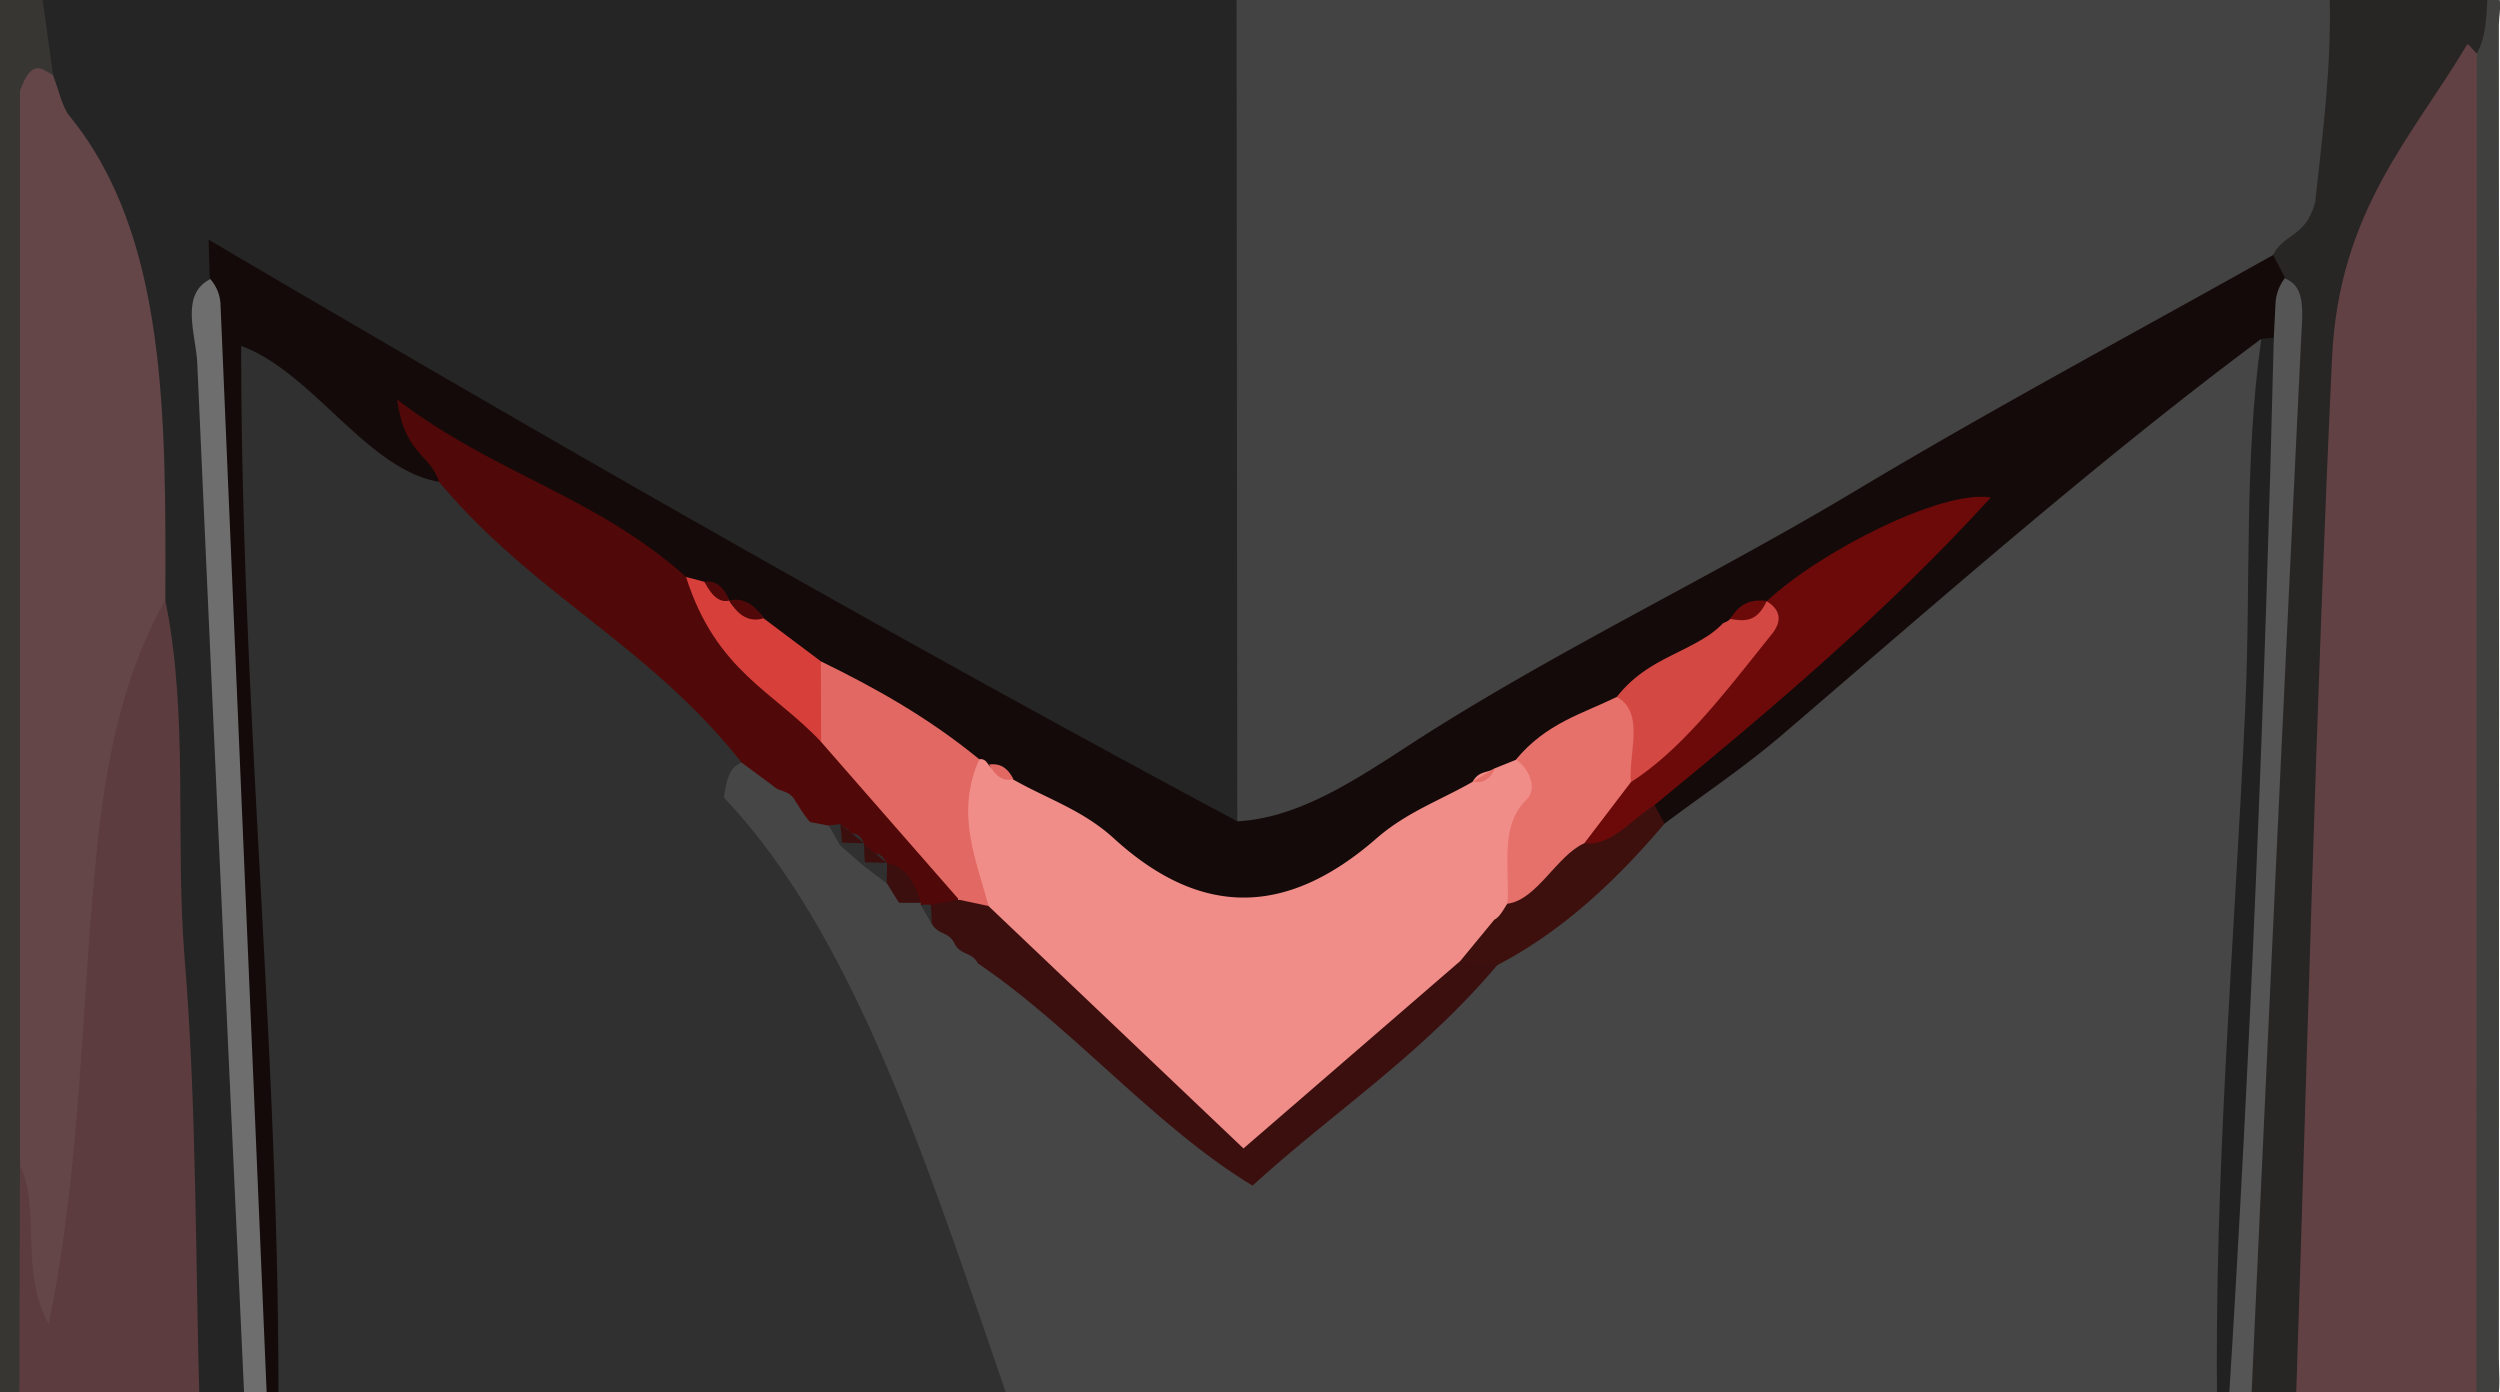 <svg id="Layer_1" data-name="Layer 1" xmlns="http://www.w3.org/2000/svg" viewBox="0 0 518.23 288.56"><defs><style>.cls-1{fill:#464646;}.cls-2{fill:#252525;}.cls-3{fill:#434343;}.cls-4{fill:#303030;}.cls-5{fill:#614144;}.cls-6{fill:#140a09;}.cls-7{fill:#5c3c3e;}.cls-8{fill:#282525;}.cls-9{fill:#383633;}.cls-10{fill:#40413f;}.cls-11{fill:#6e6e6f;}.cls-12{fill:#555;}.cls-13{fill:#202120;}.cls-14{fill:#500808;}.cls-15{fill:#3c0f0f;}.cls-16{fill:#3d100e;}.cls-17{fill:#644649;}.cls-18{fill:#f18d88;}.cls-19{fill:#6c0a0a;}.cls-20{fill:#e26863;}.cls-21{fill:#e6706a;}.cls-22{fill:#d44844;}.cls-23{fill:#d73f3b;}</style></defs><title>Artboard 1</title><path class="cls-1" d="M459.59,291.85h-250c-13.39-11.32-19.36-35.59-26.93-55.24-8.29-21.5-17.38-39.63-28.84-55.15-5.47-7.4-12-16.89-1.83-28.61,2.79-1.22,5.48-.31,8.12,1.39a18.51,18.51,0,0,1,4,3.58c.81.69,1.63,1.43,2.46,2.06a22.12,22.12,0,0,1,3.65,2.79,45.19,45.19,0,0,1,3.5,3.21c1.09,1.26,2,3,3,4.35a28.23,28.23,0,0,0,3.32,3.33,30.59,30.59,0,0,0,3.39,2.94,13.21,13.21,0,0,1,2.34,1.53c.74.64,1.47,1.32,2.21,2a20,20,0,0,0,2.35,1.29,7.15,7.15,0,0,1,2.26,1.65,20.39,20.39,0,0,1,2,2.51c.33.39.64.83,1,1.23a13,13,0,0,0,3.17,3,19.84,19.84,0,0,1,2.35,1.85,17.46,17.46,0,0,0,5.42,2.58c17.38,13.3,33.41,31.85,52.12,42.91,17.45-11.11,34.22-26.35,50.75-42.55,12.65-6.57,23.59-19.57,35.24-29.91,23.23-15.43,44.9-37.1,67.1-56.32,15.17-13.13,30.08-27.4,45.72-38.83,5-3.65,10.45-7.63,14.09,4.52-1.67,67.81-5.2,135.35-8.46,202.93C462.75,282.65,462,287.75,459.59,291.85Z"/><path class="cls-2" d="M8.68-1.15H256.33c2.25,3.93,4.6,7.91,4.66,14,.52,50.78,2.52,101.61-1.14,152.24-4.45,15.77-11.8,10.61-18.2,6.79-20.17-12-40-26.07-60.53-35.9-35.49-17-69.53-42.21-105.18-58.2a55.79,55.79,0,0,1-14.21-8.86c-4.61-4-9.95-9.39-15-.4-4.67,31.26,1,61.88,1.91,92.66,1.17,37.92,2.58,75.92,5.4,113.65.48,6.44-.61,12.38-3.34,17H41.39c-8.69-18.79-5.88-42.1-7.35-63.48-2.27-32.87-2.14-66.14-3.52-99.15-2.26-16.68-2-33.93-3.13-50.88-1-15.59-4.1-27.48-11-36.64Q9.74,32.78,7.6,18.3C7,11.65,5.37,4.8,8.68-1.15Z"/><path class="cls-3" d="M256.48,170.24,256.33-1.15H483c8.69,22.26,4.77,46.58-9.54,59.21-21.55,13.35-42.76,27.77-65.28,36.84-15.49,6.24-30.83,17.62-46.31,26.32-31,17.45-61.88,35.86-92.87,53.52C264.3,177.4,259.81,179.11,256.48,170.24Z"/><path class="cls-4" d="M153.77,158.05c-1.49.73-3,1.46-3.7,7.3,27.71,29.16,43,78.76,59.54,126.5H57.75c-2.35-4.1-3.19-9.15-3.44-15-2.83-66.19-6.14-132.31-8.67-198.54a28.36,28.36,0,0,1,1-6.73c4.95-10.25,10.6-6.18,16.54-1.77,8.9,6.61,16.45,18.08,25.88,22.58,16.8,15.88,35.65,23.82,51.82,42.06C146.05,140.34,153.69,142.86,153.77,158.05Z"/><path class="cls-5" d="M513.33,291.85H476c-8.21-14.32-3.91-32.15-2.68-47.34,2.67-33.11.65-66.43,3.43-99.58,2-23.71,3-48,3.18-72.4.18-30.17,13.93-46.61,24.63-65.1,3.39-5.85,8.93-6,10.87,6,.64,86.88.13,173.74.26,260.61C515.65,280.26,515.83,286.63,513.33,291.85Z"/><path class="cls-6" d="M91,99.87C76.09,97.38,64.82,77.13,50,71.71c-.06,74.62,8,146.92,7.71,220.14H55.41c-3.47-9.79-4.29-21.29-4.38-32.05-.35-44.47-4.36-88.41-5.33-132.82-.42-19.25-2.17-38.57-2.07-58-.17-2.45-.3-4.9-.4-7.37l.24-3.67-.23-8.26c71.2,41.91,142,82.46,213.24,120.57,14.64-.75,28.1-11.18,41.45-19.51,28.65-17.87,57.95-31.78,86.69-49s57.7-32.66,86.57-48.88c1.46-2,2.45-.28,3.46,1.4a18.06,18.06,0,0,1,.78,4.8,63.41,63.41,0,0,1-1,7.51c-.66,2.45-1.65,4.28-3.08,5.3-1,.22-1.88-.33-2.6-1.63-33.61,25-66.27,53.77-99.09,81.89-8,6.87-16.39,12.43-24.59,18.59-2.35,1.21-2.89-1.32-3-4.67.5-2.71,1.36-5.14,2.79-6.32C363,144.86,379,122.37,397,113.11c-8,5.34-17.4,12.31-27.43,15.39a20.16,20.16,0,0,1-2.95,1.83,17.84,17.84,0,0,0-5.73,3.76,21.62,21.62,0,0,0-2.72,2.56,6.75,6.75,0,0,1-4.41,2.52c-5.75,4.63-12,6.85-17.61,12.25-6.18,7-13.43,8.16-20.22,11.88a24.89,24.89,0,0,0-4.83,2.28c-2.12,1.66-4.1,3.76-6.17,5.58-1.05.94-2.14,1.71-3.17,2.68-30.78,28.9-61.19,24-91.39-3-2.37-.78-4.41-2.84-6.37-5.21-1-.83-2.06-1.63-3.11-2.34-10.75-4.81-21.38-10.29-31.28-19.5a85.19,85.19,0,0,1-11.67-8.29c-1.9-1-3.6-2.8-5.41-4.16-.92-.49-1.83-1-2.74-1.58a14.52,14.52,0,0,0-5.5-3.1,36.31,36.31,0,0,1-4.55-.92c-15-8.85-30.29-16-44.69-27.9C93.43,96.55,92,97.29,91,99.87Z"/><path class="cls-7" d="M34.27,124.4c4.89,24.06,2,49.49,4,74.23,2.51,30.69,2.21,62.11,3.12,93.22H4c-6-14.36-3.14-30.4-2.7-45.94,1.95-8.49,5.4-4.85,9.75-.29-3-30.55,4-55.9,5-82.87C16.94,141.5,25.43,126.23,34.27,124.4Z"/><path class="cls-8" d="M473.77,57.77l-2.58-4.91c2.32-4.63,6.69-3.51,8.72-10.89,1.45-13.45,3.45-28,3-43.12h32.71c.78,5,3.63,11.19-2.26,12.21-.67-.65-1.77-2.13-1.94-1.84-11.26,19-26.57,34.44-28,64.88-3.39,72.45-5.13,145.15-7.53,217.75H466.6c-3.79-6.68-3.49-14.71-2.71-23.27C468,224,467.5,178.82,469.94,134,471.33,108.63,473.67,83.36,473.77,57.77Z"/><path class="cls-9" d="M4.15,241.7,4,291.85H-.66c-1.71-4.37-1.14-9.38-1.15-14.15q0-132.34,0-264.69c0-4.78-.56-9.79,1.15-14.16H8.68L11,15.6C8.33,21.76,9.35,28.91,9.35,35.76c0,58.51.14,117-.14,175.52C9.16,222,10.53,234.1,4.15,241.7Z"/><path class="cls-10" d="M513.41,11.06c2-3.32,2-7.82,2.26-12.21C519.4-2.58,518,2.59,518,5.13q.09,138.14,0,276.26c0,5.56,1.16,13.09-4.66,10.46Q513.38,151.46,513.41,11.06Z"/><path class="cls-11" d="M45.7,62.85l9.71,229H50.74q-5-108.26-9.85-216.54c-.25-5.81-3.61-14.21,2.58-17.38l0-.21A8.49,8.49,0,0,1,45.7,62.85Z"/><path class="cls-12" d="M473.77,57.77c4.26,1.79,3.51,6.85,3.22,12.88q-5.37,110.57-10.39,221.2h-4.67c-.59-48.94,3.45-97.35,5.48-146,1.06-25.29-.09-51,3.93-75.85l.37-7.44a9.58,9.58,0,0,1,2-5Z"/><path class="cls-13" d="M471.34,70c-1.8,74.12-4.78,148.09-9.41,221.82h-2.34c-.63-48.65,3.62-96.73,5.83-145,1.17-25.51-.25-51.43,3.33-76.59Z"/><path class="cls-14" d="M91,99.87c-1.93-5.91-7.11-5.59-8.68-17.05,20.27,15.46,41.16,20,59.91,36.78,9.3,11.45,19.88,18.48,29.83,27.71,7.15,4.92,13.45,12.57,19.81,20,3.85,4.49,7.61,9.46,6.78,19.39-1.13,2.82-2.69,3.69-4.55,3.14a8.91,8.91,0,0,1-3.23-2.2l0-.46a15.73,15.73,0,0,0-4.82-4.44l-2.45-1.94a45.74,45.74,0,0,0-3.6-2.93,25.8,25.8,0,0,1-2.3-2.17c-1.15-1-2.35-1.88-3.52-2.86-.79-.59-1.58-1.16-2.39-1.7l-3.88-.74a24.92,24.92,0,0,1-2.69-3.87l-.18-.16c-1.27-2.77-3.35-2-4.89-3.55l-6.41-4.74C134.32,133.53,110.72,123.42,91,99.87Z"/><path class="cls-15" d="M192.93,187.57l5.86-1.06c1.62-3.85,3.9-4.87,6.43-4.81,14.4,8.1,27.51,21.52,40.51,34.62,10.36,10.43,18.45,6.93,28-2.11s18.55-23.21,30.75-20.78c2.48.75,4.78,2,5.91,6.62-15.86,18.75-33.74,30.23-50.74,45.72-19.92-12-37.45-32.92-56.93-46.06-1.31-2.46-3.5-1.59-4.81-4.05h0c-1.23-2.59-3.36-1.8-4.68-4.06l-.09-.11a3.81,3.81,0,0,1-.57-2.53C192.66,188,192.79,187.57,192.93,187.57Z"/><path class="cls-16" d="M310.39,200.05l-7.69-.84c-.85-7,1.72-10.76,4.25-14.59a9.31,9.31,0,0,1,2.92-2.46c1-.68,2-1.31,3-1.94,5.74-3,9.56-12.94,15.79-14.23,4.75.52,9.65-5.51,14.28.87l2.1,3.86C334.3,183.49,322.83,193.63,310.39,200.05Z"/><path class="cls-15" d="M183.87,179c3.19.37,5.57,3,7,8.15l-4.47,0c-.88-1.26-1.67-2.68-2.53-4l-.09-.06a3.67,3.67,0,0,1-.53-2.77C183.48,179.45,183.68,179,183.87,179Z"/><path class="cls-4" d="M160.18,162.79l4.89,3.55Z"/><path class="cls-4" d="M179,179.47q-2.43-2.1-4.84-4.22L175,173c1.51-.4,3-.66,4.12,1.81l0,.14.85,2.36Z"/><path class="cls-4" d="M183.87,179q0,2.06-.06,4.11L179,179.47l.29-.72c1.54-2.52,3.06-2.35,4.56.13Z"/><path class="cls-4" d="M193.22,191.59l4.68,4.06Z"/><path class="cls-4" d="M197.91,195.66l4.81,4.05Z"/><path class="cls-4" d="M165.25,166.5l2.69,3.87Z"/><path class="cls-4" d="M171.82,171.11l2.36-.3,1.9,1.4c-.51.82-1,1.64-1.52,2.46l-.41.58Q173,173.18,171.82,171.11Z"/><path class="cls-4" d="M192.93,187.57c.12,1.3.19,2.6.2,3.91l-2.27-3.87A7.18,7.18,0,0,1,192.93,187.57Z"/><path class="cls-4" d="M183.9,183.17l2.53,4Z"/><path class="cls-17" d="M4.15,241.7V18.81c2.46-6.92,4.7-4.42,6.85-3.21,1.11,2.85,1.89,6.58,3.38,8.41,20.33,24.84,20,62.65,19.89,100.39C26,138.91,22.05,156.11,20,177c-3.18,31.47-3.12,64.28-9.9,97.47C4,263.48,8.5,250.05,4.15,241.7Z"/><path class="cls-18" d="M309.76,190.64l-7.06,8.57-44.94,38.85-52.84-50.24c-2.68-4.66-7.21-6.31-8-14-.8-8.39-3.25-19.55,6-16.4.78-.21,1.46.17,2,1.13,1.52,1.9,3.47,1.43,5.05,3,7,4,14.45,6.33,20.9,12.22,18.36,16.77,36.18,16,54.49,0,6.22-5.42,13.24-7.89,19.89-11.7,1.3-2.36,3.16-1.79,4.7-2.84l4.2-1.69c7.08-3.83,7.07,4.08,5.72,12.14a40.7,40.7,0,0,1-7.47,17.73l0,0C311.61,188.61,310.87,190.11,309.76,190.64Z"/><path class="cls-19" d="M343,166.86c-4.8,3-9.14,8.68-14.56,7.94-1.16-11,3-15.1,7.52-18.81,10.19-10.12,21.61-16.46,30.28-31.35,10.79-10.22,36.47-23.28,46.44-21.5C390.36,127.55,366.71,147.37,343,166.86Z"/><path class="cls-20" d="M203,157.39c-5,11.29-.68,20.69,1.94,30.43l-6.13-1.31L170.21,153.8c-2.77-5.55-3.35-11.11-.05-16.71C181.35,142.54,192.41,148.71,203,157.39Z"/><path class="cls-21" d="M338.08,162.12l-9.67,12.68c-5.71,2.55-9.79,11.72-15.92,12.54.48-7.63-1.71-16.15,4-21.65,2.44-2.35.16-6.77-2.26-8.22,6.33-7.62,13.78-9.49,20.91-13C342.68,146.06,342.94,147.62,338.08,162.12Z"/><path class="cls-22" d="M338.08,162.12c-.53-6.13,2.94-14.38-2.93-17.66,5.76-7.28,12.77-8.59,19.16-12.85a20,20,0,0,0,2.92-2.47,3.79,3.79,0,0,0,1.46-.83c2.21-3.21,5.39-.16,7.54-3.76l0,.09c2.21,1.35,3.69,3.52,1.06,6.81C358,143,348.9,155.21,338.08,162.12Z"/><path class="cls-23" d="M170.16,137.09l.05,16.71c-9.7-10.43-21.78-14.6-28-34.2l3.79,1c1.59,1.87,3.78,1.22,5.18,3.91l0,0c2,3.73,5.07.53,7.14,3.69Z"/><path class="cls-14" d="M158.31,128.16c-2.71.82-5.12-.21-7.14-3.69C153.85,123.84,156.23,125.09,158.31,128.16Z"/><path class="cls-19" d="M366.23,124.55c-2,4.54-4.76,4.23-7.54,3.76C360.82,124.61,363.48,124.29,366.23,124.55Z"/><path class="cls-20" d="M210.06,161.48c-2,.6-3.64-.47-5.05-3C206.93,158.21,208.69,158.79,210.06,161.48Z"/><path class="cls-21" d="M310,159.16c-1.24,2.68-2.88,3.24-4.7,2.84Z"/><path class="cls-14" d="M151.19,124.49c-2.16.56-3.78-1.2-5.18-3.91C148.11,120.29,149.91,121.31,151.19,124.49Z"/><path class="cls-19" d="M357.23,129.14l-2.92,2.47Z"/><path class="cls-8" d="M473.74,57.63c-.68,1.65-1.35,3.3-2,5C472.39,60.93,473.06,59.28,473.74,57.63Z"/><path class="cls-2" d="M45.7,62.85l-2.21-5.13Z"/><path class="cls-15" d="M183.84,178.88l-4.56-.13a37,37,0,0,1-.14-3.8Z"/><path class="cls-15" d="M174.56,174.67c-.12-1.29-.25-2.57-.38-3.86l4.94,4Z"/><path class="cls-21" d="M309.76,190.64l2.69-3.28Z"/></svg>
